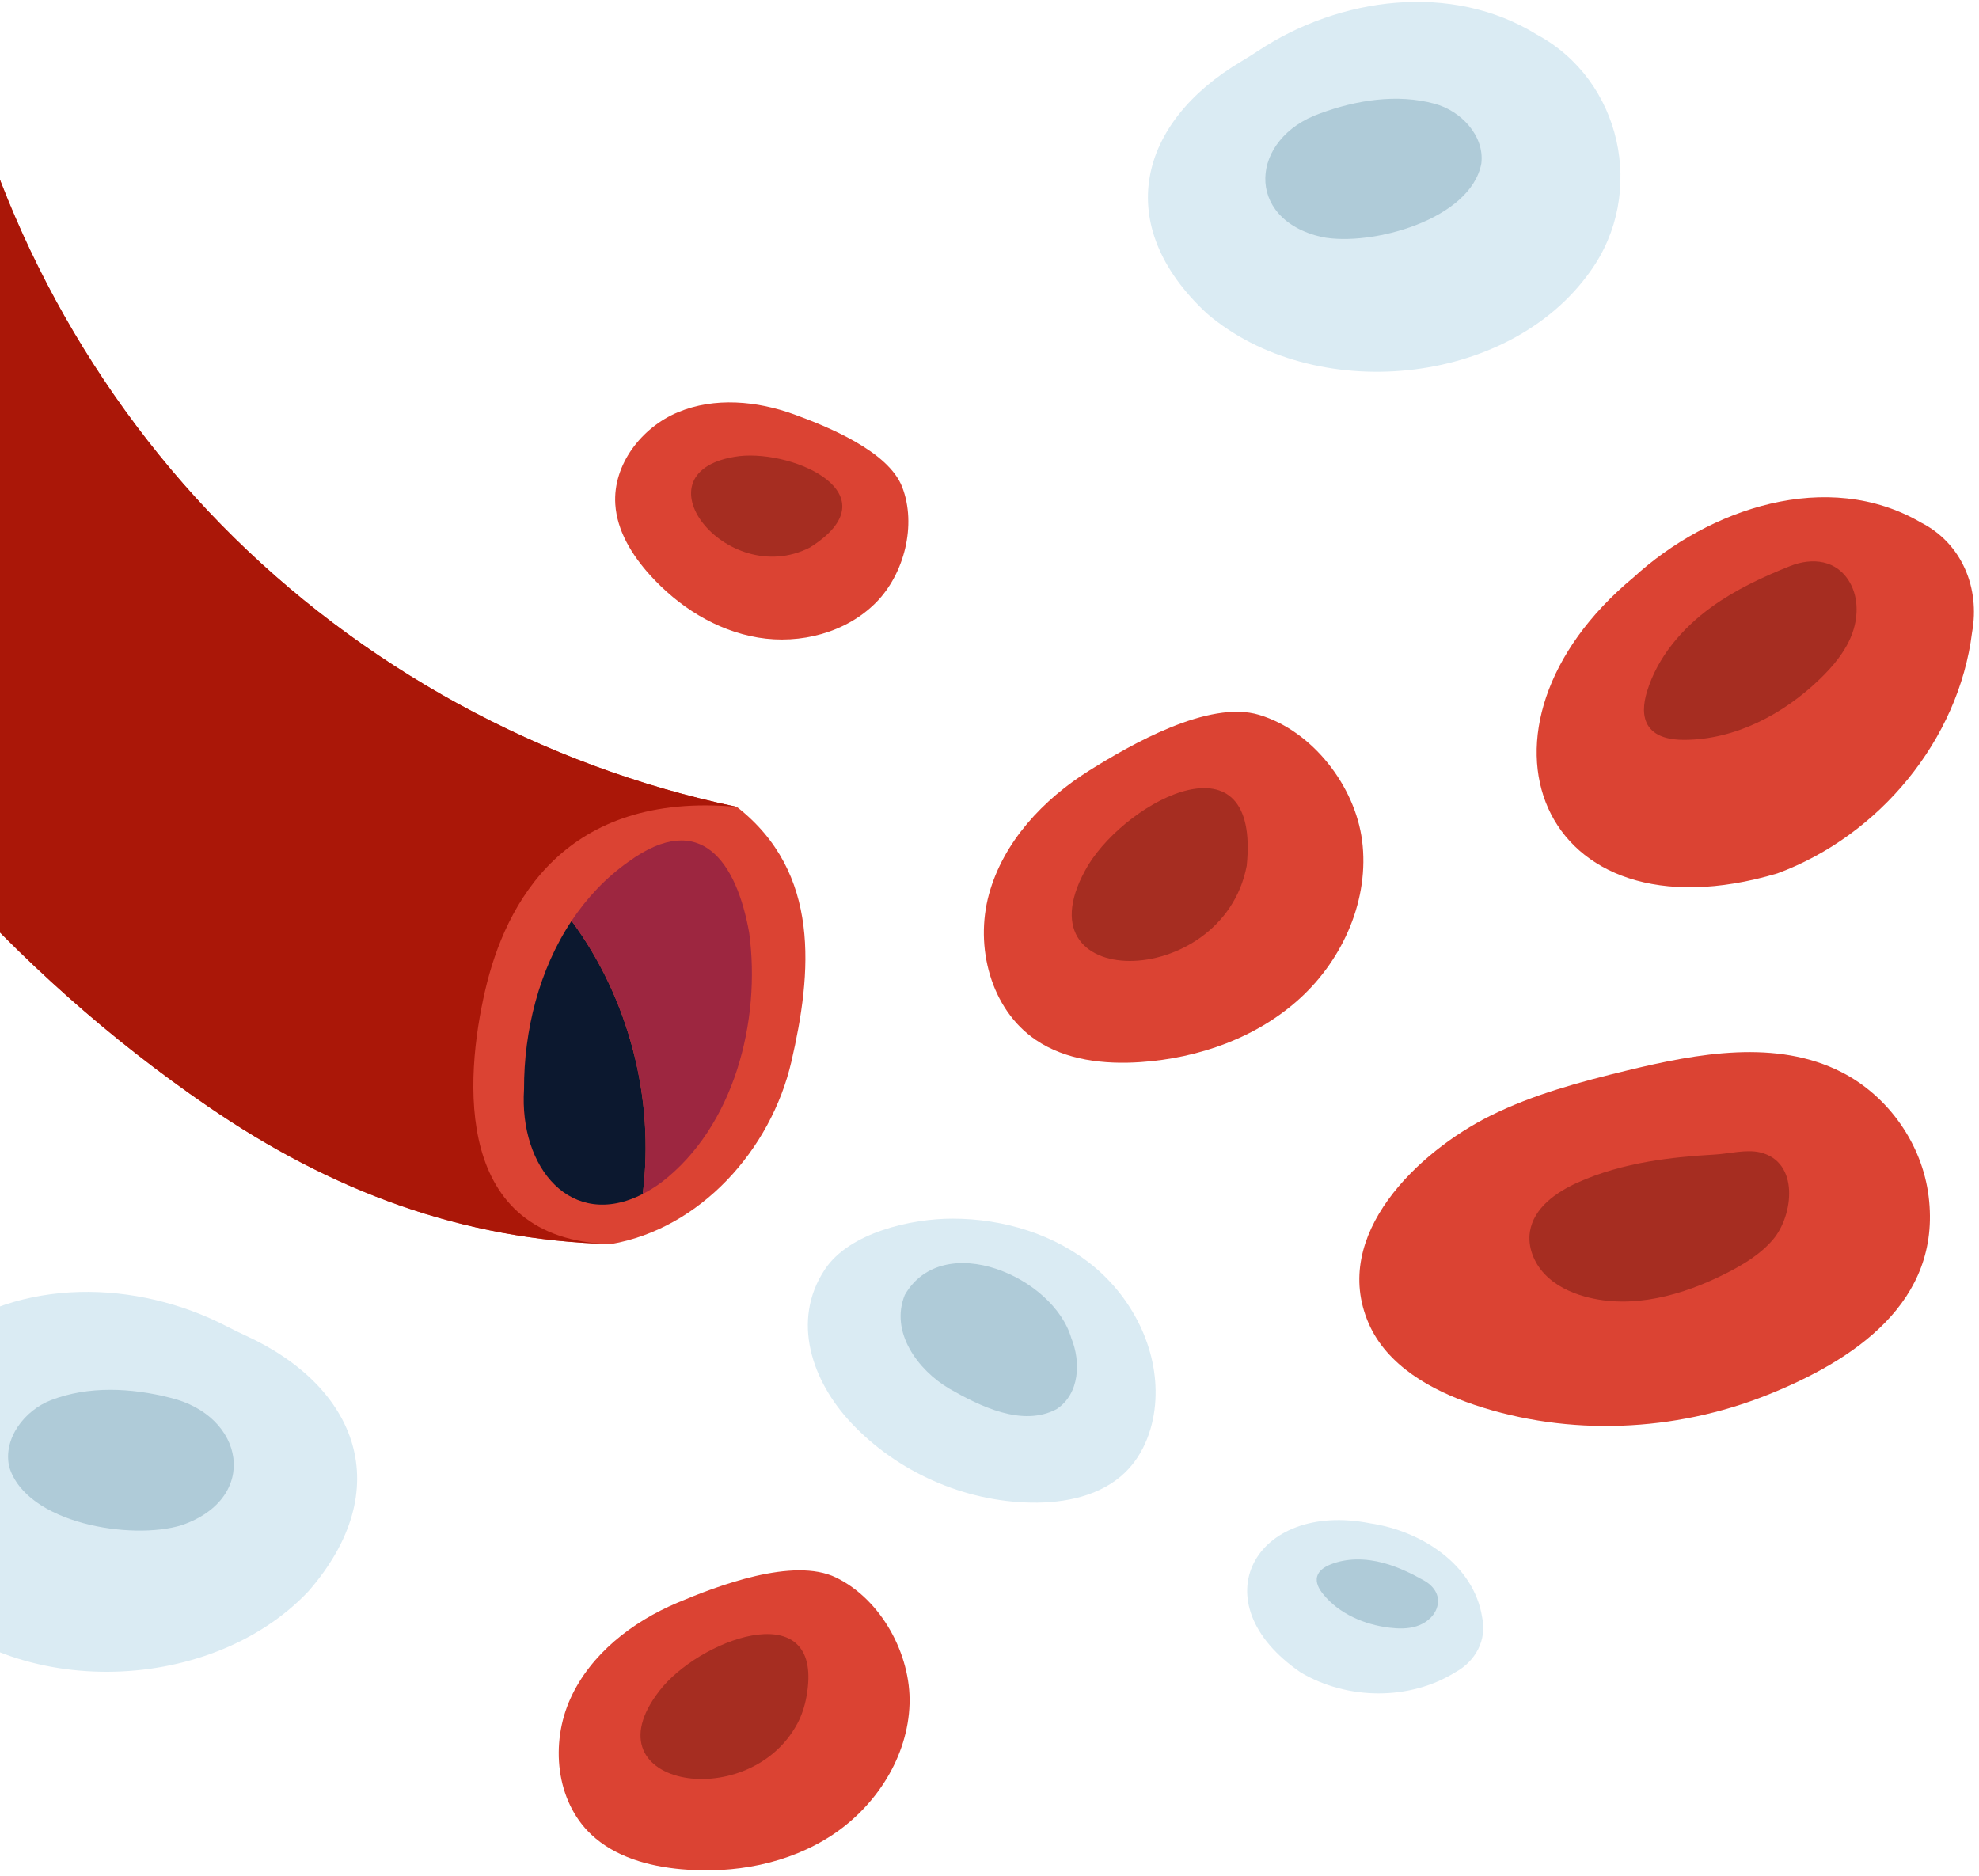 <svg width="270" height="256" viewBox="0 0 270 256" fill="none" xmlns="http://www.w3.org/2000/svg">
<path d="M92.395 218.687C86.248 221.289 80.587 225.666 77.827 231.743C75.067 237.821 75.805 245.708 80.658 250.291C83.914 253.366 88.5 254.627 92.96 255.032C100.115 255.683 107.59 254.311 113.58 250.344C119.571 246.377 123.881 239.645 124.093 232.463C124.292 225.748 120.242 218.235 114.053 215.236C108.223 212.411 97.873 216.369 92.395 218.687Z" fill="#DB4333"/>
<path d="M90.44 230.109C79.224 243.535 102.004 247.816 108.779 235.178C109.386 234.046 109.781 232.813 110.016 231.551C112.601 217.669 96.434 223.175 90.44 230.109Z" fill="#A62D21"/>
<path d="M209.683 4.726C221.228 10.923 224.636 26.34 216.993 36.991C205.788 52.873 179.209 55.229 164.657 42.767C151.611 30.651 155.34 16.677 169.358 8.378C170.148 7.91 170.924 7.419 171.69 6.914C182.752 -0.397 198.068 -2.472 209.683 4.726Z" fill="#DAEBF3"/>
<path d="M195.732 14.156C199.283 15.11 202.56 18.496 202.103 22.302C200.66 29.966 187.106 33.67 180.33 32.34C169.687 29.895 170.515 18.845 180.106 15.477C185.02 13.661 190.608 12.765 195.732 14.156Z" fill="#AFCBD8"/>
<path d="M148.627 105.123C142.337 109.057 136.891 114.854 134.929 122.009C132.966 129.163 135.16 137.69 141.29 141.868C145.403 144.671 150.657 145.251 155.623 144.913C163.591 144.371 171.553 141.554 177.432 136.149C183.31 130.744 186.859 122.6 185.832 114.68C184.872 107.277 179.109 99.741 171.79 97.536C164.896 95.459 154.232 101.618 148.627 105.123Z" fill="#DB4333"/>
<path d="M148.485 118.002C138.065 135.486 166.768 135.436 170.092 118.133C171.973 99.755 154.059 108.996 148.485 118.002Z" fill="#A62D21"/>
<path d="M108.337 56.538C103.258 54.69 97.487 54.163 92.498 56.245C87.51 58.327 83.598 63.411 83.948 68.805C84.183 72.424 86.207 75.7 88.628 78.4C92.512 82.732 97.701 86.041 103.441 86.992C109.181 87.944 115.449 86.329 119.536 82.187C123.357 78.316 125.099 71.626 123.083 66.435C121.183 61.545 112.864 58.184 108.337 56.538Z" fill="#DB4333"/>
<path d="M100.879 62.232C86.167 64.091 99.068 80.549 110.494 74.698C121.89 67.536 108.55 61.394 100.879 62.232Z" fill="#A62D21"/>
<path d="M201.167 191.679C214.069 196.005 228.472 195.369 241.08 190.341C252.892 185.631 264.912 177.687 263.128 163.24C262.248 156.111 257.648 149.545 251.247 146.284C242.368 141.76 231.694 143.697 222.01 146.049C215.62 147.601 209.21 149.308 203.322 152.237C193.538 157.105 181.49 168.467 186.724 180.551C189.213 186.299 195.228 189.688 201.167 191.679Z" fill="#DB4333"/>
<path d="M215.179 161.373C212.248 162.698 209.251 164.838 208.737 168.013C208.398 170.107 209.271 172.283 210.729 173.825C212.187 175.367 214.169 176.331 216.214 176.898C222.669 178.69 229.614 176.734 235.582 173.692C237.92 172.5 240.217 171.105 241.911 169.102C244.675 165.833 245.555 158.507 240.119 157.226C238.248 156.785 235.888 157.412 233.998 157.522C230.984 157.697 227.971 157.957 224.994 158.473C221.625 159.057 218.301 159.962 215.179 161.373Z" fill="#A62D21"/>
<path d="M116.14 194.15C122.439 200.842 131.499 204.852 140.687 205.015C145.307 205.097 150.225 204.097 153.532 200.87C156.147 198.317 157.444 194.626 157.638 190.976C158.003 184.065 154.565 177.222 149.238 172.803C143.912 168.384 136.885 166.279 129.964 166.271C124.387 166.264 115.895 168.134 112.537 173.2C107.873 180.236 110.836 188.516 116.14 194.15Z" fill="#DAEBF3"/>
<path d="M123.444 176.679C121.385 181.747 125.217 186.926 129.493 189.454C133.673 191.854 139.498 194.742 144.148 192.261C147.303 190.204 147.482 185.801 146.162 182.576C143.724 174.17 128.647 167.674 123.444 176.679Z" fill="#AFCBD8"/>
<path d="M186.957 207.844C171.222 204.727 163.449 218.626 177.469 228.194C183.828 231.958 192.324 232.062 198.608 228.128C201.298 226.649 202.878 223.761 202.219 220.701C201.084 213.416 193.835 208.861 186.957 207.844Z" fill="#DAEBF3"/>
<path d="M188.73 213.246C186.349 212.608 183.751 212.541 181.47 213.476C180.705 213.79 179.92 214.291 179.701 215.089C179.467 215.94 179.958 216.816 180.515 217.501C182.704 220.197 186.137 221.666 189.584 222.082C190.81 222.23 192.078 222.254 193.256 221.882C194.433 221.51 195.517 220.692 195.973 219.544C196.645 217.854 195.704 216.439 194.278 215.642C192.518 214.657 190.686 213.77 188.73 213.246Z" fill="#AFCBD8"/>
<path d="M-8.471 182.858C-19.687 190.506 -21.51 206.761 -12.47 216.897C0.811 232.033 28.451 231.551 42.078 217.12C54.192 203.21 48.82 189.222 33.471 182.207C32.606 181.812 31.753 181.391 30.909 180.954C18.712 174.633 2.707 174.172 -8.471 182.858Z" fill="#DAEBF3"/>
<path d="M6.933 191.046C3.379 192.417 0.375 196.264 1.261 200.135C3.587 207.872 17.955 210.205 24.79 208.093C35.487 204.409 33.425 193.116 23.176 190.696C17.914 189.364 12.06 189.052 6.933 191.046Z" fill="#AFCBD8"/>
<path d="M222.875 78.768C198.192 99.26 209.963 128.855 242.496 119.161C256.359 114.038 267.236 100.981 269.055 86.265C270.151 80.224 267.663 74.13 262.081 71.293C249.341 63.868 233.128 69.374 222.875 78.768Z" fill="#DB4333"/>
<path d="M233.496 82.827C229.503 85.719 226.122 89.668 224.696 94.388C224.218 95.971 224.006 97.821 224.968 99.167C225.994 100.604 227.974 100.946 229.74 100.947C236.684 100.949 243.295 97.473 248.288 92.646C250.065 90.929 251.7 88.992 252.608 86.694C253.516 84.397 253.613 81.683 252.407 79.528C250.63 76.353 247.246 76.03 244.212 77.237C240.464 78.729 236.775 80.453 233.496 82.827Z" fill="#A62D21"/>
<path d="M-6.854 0.412C-1.876 27.082 11.184 52.188 30.163 71.574C49.144 90.96 73.968 104.548 100.527 110.088C112.058 119.094 110.76 132.78 107.972 144.839C105.184 156.898 95.529 167.643 83.331 169.745C62.913 169.18 45.181 162.467 28.405 150.975C1.684 132.67 -20.364 107.602 -35.108 78.763" fill="#DB4333"/>
<path d="M-6.854 0.412C-1.876 27.082 11.184 52.188 30.163 71.574C49.144 90.96 73.968 104.548 100.527 110.088C77.132 107.961 68.974 123.101 66.186 135.16C63.397 147.219 61.769 169.148 83.331 169.745C62.913 169.18 45.181 162.467 28.405 150.975C1.684 132.67 -20.364 107.602 -35.108 78.763" fill="#AA1708"/>
<path d="M77.982 125.643C73.548 132.314 71.475 140.611 71.497 148.605C70.805 159.368 77.973 167.878 87.69 162.904C89.346 149.868 85.792 136.212 77.982 125.643Z" fill="#0C182F"/>
<path d="M102.21 127.242C100.492 117.65 95.639 110.413 85.785 117.545C82.647 119.755 80.057 122.521 77.982 125.643C85.792 136.212 89.346 149.868 87.691 162.904C88.515 162.482 89.358 161.962 90.216 161.339C100.142 153.743 103.855 139.336 102.21 127.242Z" fill="#9D2640"/>
</svg>
